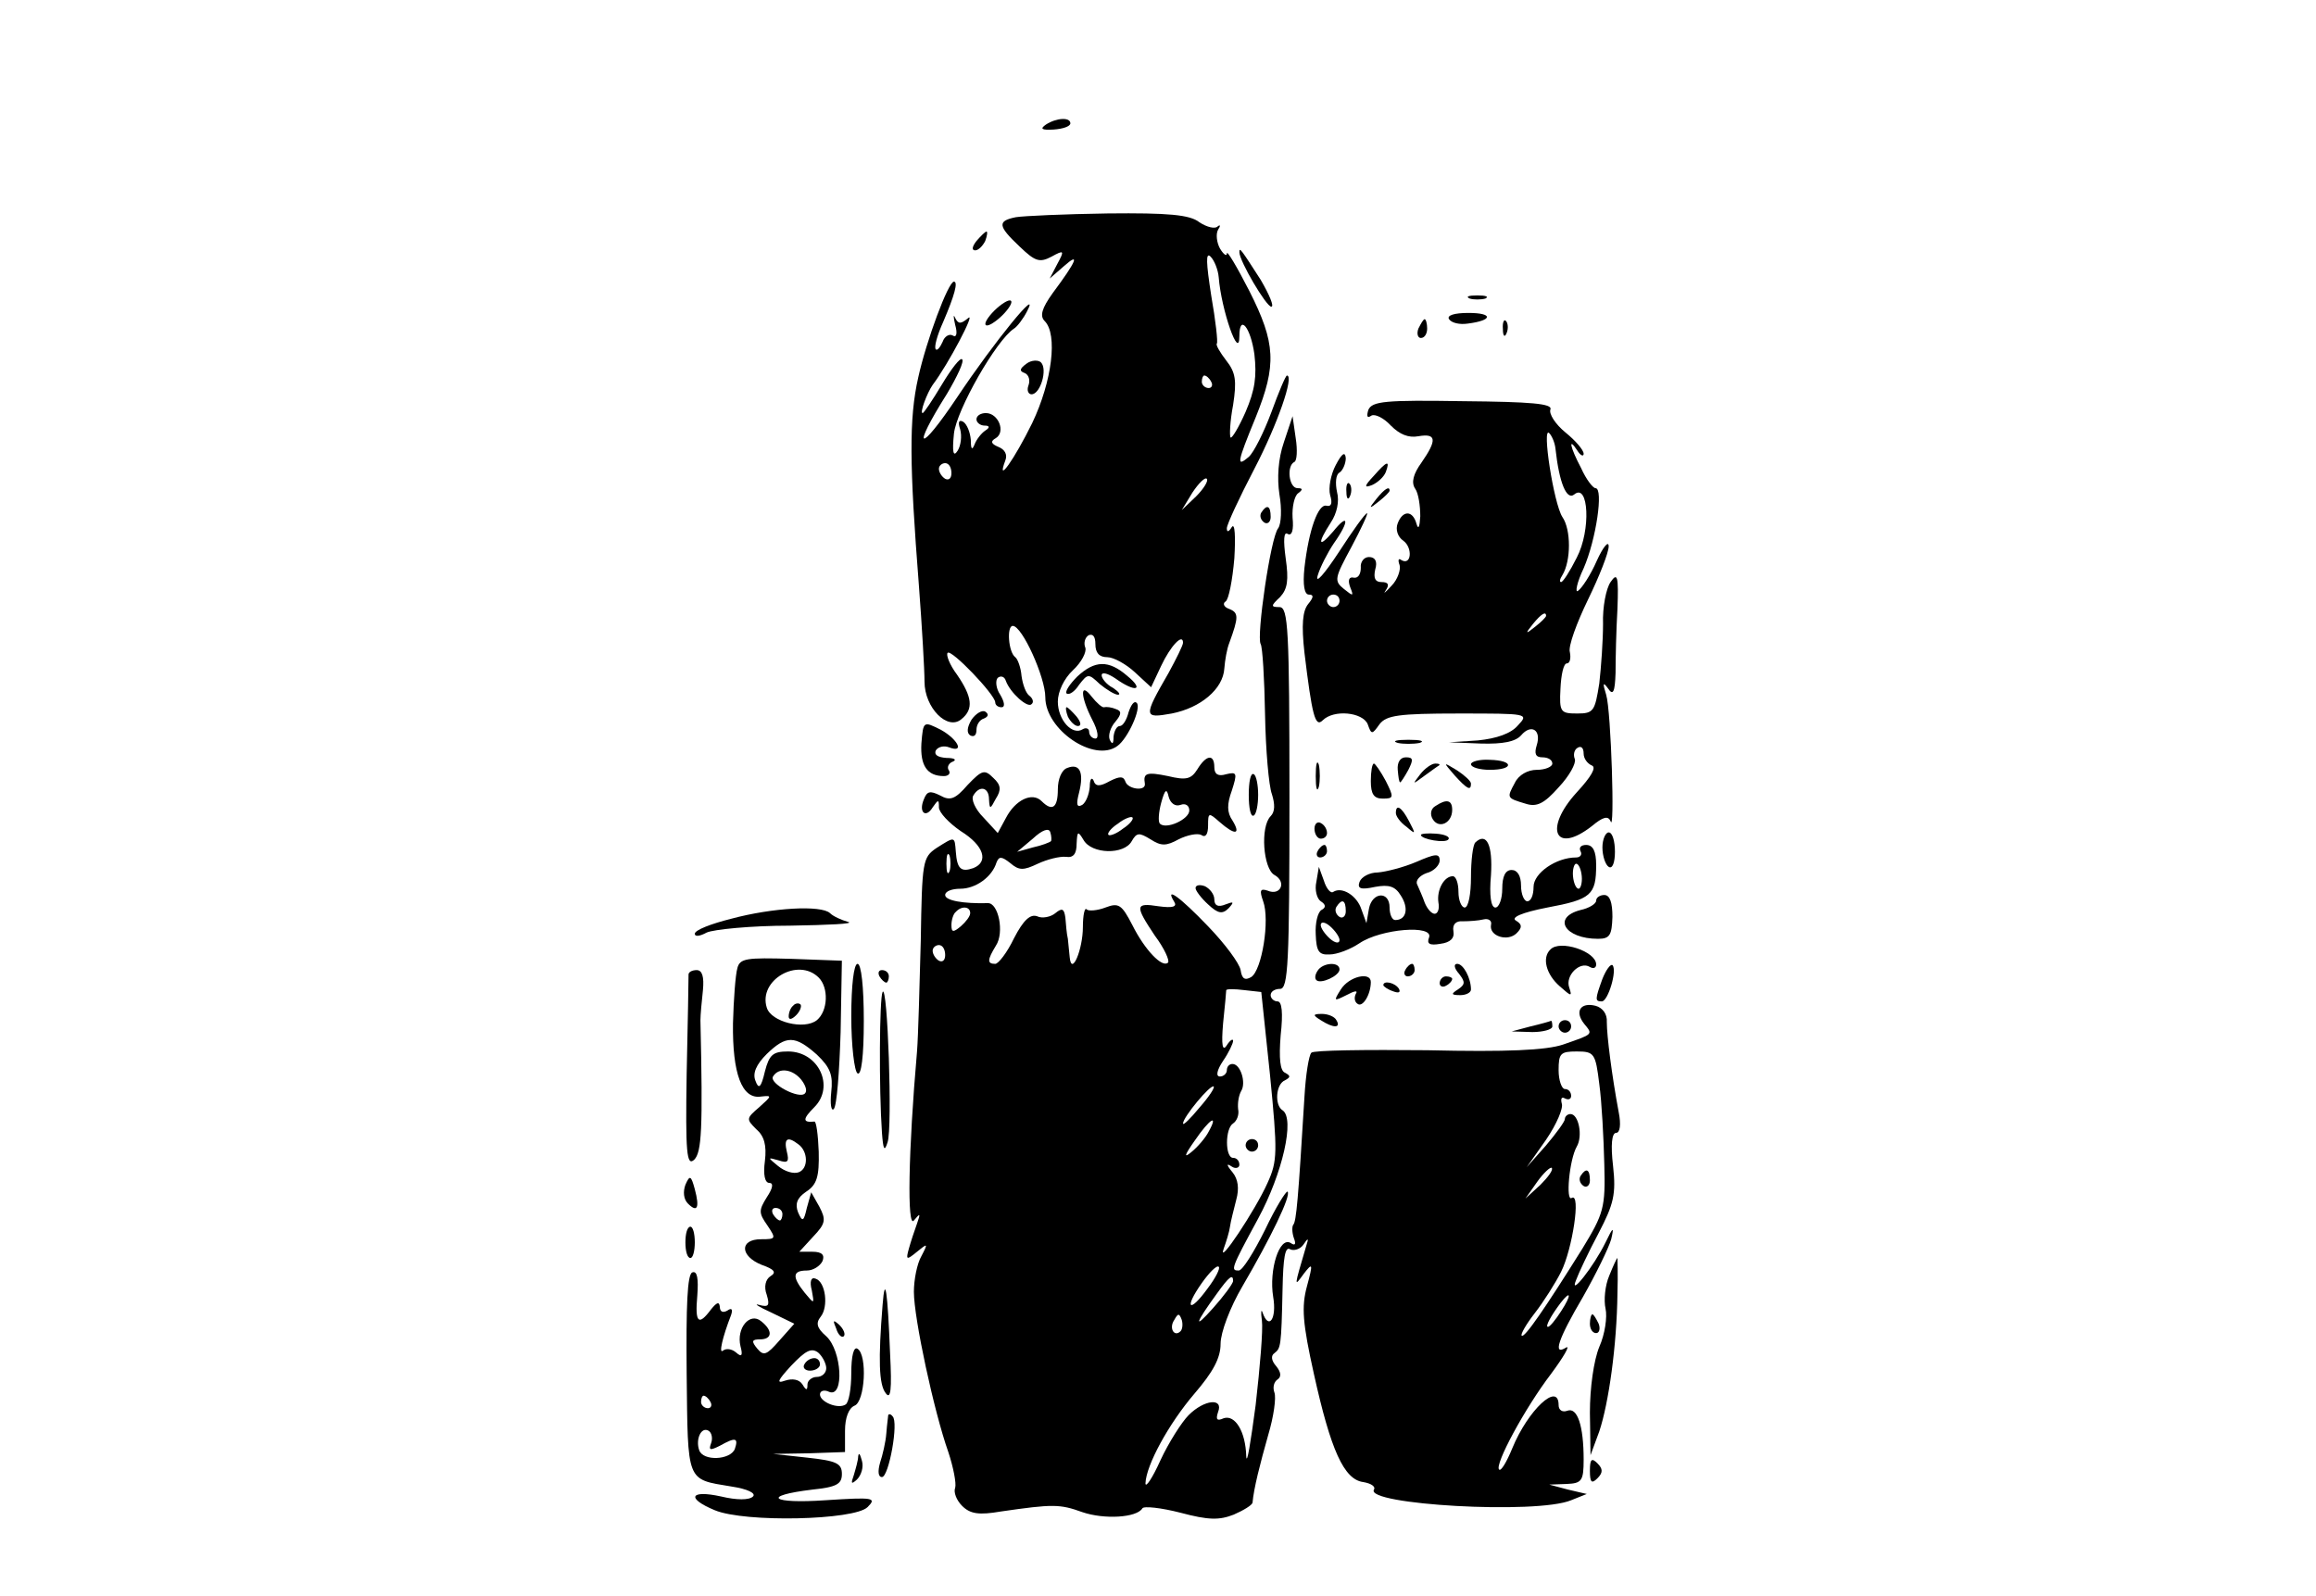 <?xml version="1.0" standalone="no"?>
<!DOCTYPE svg PUBLIC "-//W3C//DTD SVG 20010904//EN"
 "http://www.w3.org/TR/2001/REC-SVG-20010904/DTD/svg10.dtd">
<svg version="1.0" xmlns="http://www.w3.org/2000/svg"
 width="370pt" height="255pt" viewBox="0 0 370 255"
 preserveAspectRatio="xMidYMid meet">

<g transform="translate(0,255) scale(0.1,-0.1)"
fill="#000000" stroke="none">
<path d="M1671 2351 c-10 -7 -7 -9 12 -8 15 1 27 5 27 10 0 10 -22 9 -39 -2z"/>
<path d="M1623 2203 c-30 -6 -29 -14 6 -47 25 -24 32 -26 51 -16 20 11 21 10
9 -12 l-12 -23 23 20 c26 23 20 8 -18 -43 -18 -25 -21 -37 -13 -45 21 -21 12
-96 -20 -163 -28 -57 -58 -100 -43 -60 4 10 -1 18 -11 22 -12 5 -13 9 -4 14
16 10 4 40 -16 40 -8 0 -15 -4 -15 -10 0 -5 6 -10 13 -10 8 0 9 -3 1 -8 -6 -4
-14 -14 -17 -22 -4 -10 -6 -8 -6 7 -1 12 -6 25 -12 29 -7 4 -9 0 -5 -12 3 -11
1 -26 -4 -34 -7 -11 -9 -3 -6 27 4 38 68 150 96 168 5 3 15 16 21 28 22 42
-52 -48 -112 -138 -61 -91 -74 -86 -16 6 16 27 28 52 24 55 -3 3 -17 -15 -32
-40 -15 -25 -29 -46 -31 -46 -5 0 7 32 16 45 25 33 69 117 57 107 -12 -10 -16
-10 -21 0 -3 7 -3 2 0 -11 4 -14 2 -21 -4 -17 -5 3 -13 -1 -16 -10 -4 -9 -9
-15 -11 -12 -3 3 2 22 12 44 18 42 24 64 17 64 -9 0 -44 -94 -57 -153 -15 -66
-14 -140 1 -332 5 -66 9 -135 9 -154 0 -42 37 -79 59 -60 20 16 17 36 -7 71
-12 16 -18 32 -15 35 6 6 75 -66 76 -79 0 -5 5 -8 10 -8 6 0 5 8 -2 20 -7 10
-8 23 -4 27 5 4 11 2 13 -5 7 -19 35 -44 41 -37 4 3 2 9 -3 13 -6 4 -11 18
-13 32 -1 13 -6 27 -10 30 -11 8 -14 50 -4 50 15 0 52 -82 52 -114 0 -52 78
-105 115 -78 17 12 39 61 31 69 -4 4 -9 -3 -13 -15 -3 -12 -9 -22 -14 -22 -5
0 -9 -8 -10 -17 0 -12 -2 -13 -6 -5 -3 7 1 20 9 29 10 12 10 17 1 20 -7 3 -15
4 -19 3 -3 -1 -12 7 -20 17 -19 25 -18 0 1 -37 9 -17 11 -30 5 -30 -5 0 -10 5
-10 11 0 5 -5 7 -10 4 -17 -11 -40 15 -40 44 0 16 10 37 24 50 14 13 22 29 20
36 -3 7 -1 16 5 20 7 3 11 -2 11 -14 0 -14 6 -21 19 -21 10 0 30 -11 44 -24
l26 -24 16 34 c15 32 35 53 35 37 0 -4 -11 -26 -23 -48 -41 -71 -40 -73 5 -65
46 9 82 39 84 72 1 13 4 31 8 41 15 41 15 48 0 54 -9 3 -11 9 -6 12 5 3 11 34
14 69 2 34 1 57 -4 50 -5 -8 -8 -9 -8 -2 0 6 20 49 44 95 37 71 64 149 52 149
-2 0 -13 -26 -25 -59 -12 -32 -28 -64 -36 -71 -20 -17 -19 -10 11 63 34 84 32
119 -10 202 -20 39 -36 66 -36 60 0 -5 -5 -2 -11 8 -5 9 -7 23 -3 30 4 6 4 9
-1 5 -4 -4 -17 -1 -29 7 -15 12 -50 15 -146 14 -69 -1 -135 -4 -147 -6z m324
-96 c4 -52 33 -135 33 -94 0 36 18 14 24 -29 4 -35 1 -57 -14 -92 -11 -25 -22
-43 -24 -41 -2 2 -1 26 4 52 6 39 4 52 -11 71 -10 13 -17 25 -15 27 2 2 -2 37
-9 77 -8 52 -9 70 -1 62 6 -6 12 -21 13 -33z m-12 -167 c3 -5 1 -10 -4 -10 -6
0 -11 5 -11 10 0 6 2 10 4 10 3 0 8 -4 11 -10z m-415 -146 c0 -8 -4 -12 -10
-9 -5 3 -10 10 -10 16 0 5 5 9 10 9 6 0 10 -7 10 -16z m391 -37 l-23 -22 17
28 c10 15 20 25 23 22 3 -3 -5 -16 -17 -28z"/>
<path d="M1560 2165 c-7 -9 -8 -15 -2 -15 5 0 12 7 16 15 3 8 4 15 2 15 -2 0
-9 -7 -16 -15z"/>
<path d="M1980 2147 c0 -14 43 -87 51 -87 5 0 -3 19 -17 43 -31 48 -34 53 -34
44z"/>
<path d="M2348 2073 c6 -2 18 -2 25 0 6 3 1 5 -13 5 -14 0 -19 -2 -12 -5z"/>
<path d="M1585 2050 c-10 -11 -14 -20 -8 -20 5 0 18 9 28 20 10 11 14 20 8 20
-5 0 -18 -9 -28 -20z"/>
<path d="M2315 2040 c4 -6 17 -9 30 -7 40 5 41 17 1 17 -23 0 -35 -4 -31 -10z"/>
<path d="M2266 2025 c-3 -8 -1 -15 4 -15 6 0 10 7 10 15 0 8 -2 15 -4 15 -2 0
-6 -7 -10 -15z"/>
<path d="M2401 2024 c0 -11 3 -14 6 -6 3 7 2 16 -1 19 -3 4 -6 -2 -5 -13z"/>
<path d="M1640 1969 c-11 -8 -12 -12 -3 -15 7 -3 9 -12 6 -20 -3 -8 0 -14 5
-14 14 0 26 40 15 51 -4 4 -15 4 -23 -2z"/>
<path d="M2186 1895 c-3 -10 -2 -14 5 -9 6 3 20 -4 31 -16 14 -14 28 -20 44
-17 29 5 30 -6 5 -42 -13 -18 -17 -32 -10 -42 5 -7 8 -27 8 -44 -1 -17 -3 -22
-6 -12 -6 22 -22 22 -30 1 -4 -10 0 -22 9 -28 15 -11 13 -40 -3 -31 -5 4 -6 0
-3 -8 2 -7 -3 -23 -13 -33 -10 -11 -14 -14 -9 -7 6 9 4 13 -7 13 -10 0 -13 6
-10 20 4 13 0 20 -10 20 -8 0 -14 -8 -13 -17 0 -10 -4 -17 -11 -16 -8 2 -10
-4 -6 -15 6 -15 5 -15 -10 -3 -16 13 -15 17 12 67 16 30 27 54 25 54 -3 0 -23
-28 -45 -62 -23 -35 -38 -52 -34 -38 4 14 16 37 26 52 25 35 24 50 -1 19 -24
-28 -26 -20 -4 14 10 15 14 34 10 49 -3 14 -2 28 4 31 5 3 10 14 10 23 -1 11
-6 8 -16 -11 -8 -15 -12 -37 -9 -48 4 -13 2 -19 -6 -17 -13 3 -28 -38 -35 -99
-3 -28 0 -43 7 -43 8 0 8 -4 -1 -15 -9 -11 -11 -33 -6 -78 12 -99 17 -120 29
-108 18 18 64 13 72 -6 6 -17 7 -17 19 0 11 14 30 17 126 17 111 0 113 0 95
-19 -11 -13 -34 -21 -64 -24 l-46 -3 51 -2 c35 -1 55 3 64 13 16 19 33 9 25
-16 -4 -13 -2 -19 9 -19 9 0 16 -4 16 -10 0 -5 -11 -10 -25 -10 -14 0 -29 -8
-35 -21 -13 -24 -13 -24 17 -33 18 -6 30 0 53 26 17 18 28 38 26 45 -3 7 -1
15 4 18 6 4 10 0 10 -9 0 -8 6 -16 13 -19 8 -3 -1 -18 -24 -43 -53 -58 -35
-100 24 -54 18 15 26 17 30 8 7 -23 1 176 -7 202 -6 19 -5 21 3 10 8 -12 11
-6 12 25 0 22 1 68 3 102 2 53 0 59 -11 43 -7 -10 -13 -40 -12 -67 0 -26 -3
-69 -6 -95 -7 -44 -9 -48 -35 -48 -27 0 -29 2 -27 40 1 22 5 40 10 40 5 0 7 8
5 18 -3 9 11 47 29 84 18 37 33 75 33 85 0 10 -9 -1 -19 -23 -10 -23 -24 -44
-30 -48 -5 -4 -2 13 9 36 20 46 32 128 19 128 -4 0 -15 14 -23 32 -18 34 -21
51 -6 28 5 -8 10 -10 10 -5 0 6 -13 21 -29 34 -16 13 -27 30 -24 37 3 9 -30
12 -140 13 -124 2 -145 0 -151 -14z m299 -62 c6 -55 18 -83 30 -73 23 19 27
-57 4 -101 -11 -22 -22 -39 -25 -39 -3 0 -2 5 2 11 14 23 14 73 0 93 -14 22
-33 146 -21 134 4 -4 9 -15 10 -25z m-345 -243 c0 -5 -4 -10 -10 -10 -5 0 -10
5 -10 10 0 6 5 10 10 10 6 0 10 -4 10 -10z m330 -24 c0 -2 -8 -10 -17 -17 -16
-13 -17 -12 -4 4 13 16 21 21 21 13z"/>
<path d="M2051 1843 c-9 -26 -11 -57 -7 -83 4 -23 3 -47 -2 -54 -12 -14 -35
-173 -28 -185 3 -5 6 -55 7 -112 1 -57 6 -115 11 -128 5 -16 5 -28 -2 -35 -17
-17 -12 -84 6 -94 20 -11 10 -34 -11 -25 -12 4 -13 0 -7 -17 11 -30 -2 -110
-19 -121 -10 -6 -15 -3 -17 11 -2 11 -25 42 -52 70 -45 47 -70 65 -54 39 5 -8
-3 -10 -25 -7 -38 6 -38 1 -6 -47 15 -20 24 -40 21 -43 -9 -9 -37 20 -57 60
-17 33 -22 36 -43 28 -13 -5 -27 -6 -30 -3 -3 4 -6 -9 -6 -28 0 -36 -18 -79
-21 -49 -1 8 -2 22 -3 30 -2 8 -3 23 -4 34 -2 14 -5 16 -16 7 -7 -6 -21 -9
-29 -5 -11 4 -22 -6 -37 -35 -11 -23 -25 -41 -30 -41 -13 0 -13 6 1 29 14 21
4 69 -13 68 -39 -1 -68 4 -68 13 0 6 11 10 24 10 25 0 51 19 58 42 4 10 8 10
22 -1 14 -12 21 -12 44 -1 15 7 35 12 45 11 12 -2 17 5 17 21 1 20 2 21 11 6
13 -23 65 -24 77 -2 8 14 12 14 30 3 17 -11 25 -11 45 0 14 7 30 10 36 7 7 -5
11 1 11 15 0 21 1 21 18 6 25 -22 35 -21 21 2 -9 13 -9 26 -1 48 9 28 8 30 -9
26 -13 -4 -19 0 -19 11 0 22 -13 20 -27 -3 -10 -16 -18 -18 -47 -11 -34 7 -40
5 -37 -12 2 -13 -27 -9 -31 3 -3 9 -9 9 -25 1 -16 -9 -23 -9 -26 1 -3 6 -6 2
-6 -10 -1 -12 -6 -25 -12 -29 -9 -5 -10 1 -5 20 8 32 1 47 -19 39 -9 -3 -15
-18 -15 -34 0 -30 -9 -36 -26 -19 -15 15 -42 2 -57 -27 l-13 -24 -23 25 c-13
13 -20 29 -16 35 10 17 25 13 25 -6 1 -17 2 -16 11 1 9 14 8 22 -4 33 -14 14
-18 13 -41 -11 -20 -23 -28 -26 -44 -17 -16 8 -21 7 -26 -6 -9 -21 3 -31 14
-13 9 13 10 13 10 0 0 -8 16 -25 35 -38 37 -23 45 -49 20 -59 -20 -7 -26 -1
-28 26 -2 25 -1 25 -31 6 -22 -15 -23 -21 -25 -148 -2 -73 -4 -152 -6 -177
-14 -160 -16 -284 -5 -270 10 12 11 12 5 -5 -4 -11 -10 -29 -13 -40 -5 -18 -4
-19 13 -5 17 14 18 14 7 -7 -7 -12 -12 -38 -12 -57 0 -42 32 -191 55 -256 8
-24 13 -50 11 -57 -3 -7 2 -20 11 -29 13 -13 27 -15 62 -9 83 12 94 12 130 -1
35 -12 87 -9 96 6 2 4 30 1 61 -7 45 -12 62 -12 85 -3 16 7 29 15 30 19 2 23
12 62 25 108 9 30 13 60 10 68 -3 8 -1 17 5 21 6 4 6 11 -2 21 -8 9 -9 17 -3
21 10 8 11 9 13 103 1 49 4 68 12 63 6 -3 16 0 21 7 8 12 9 11 5 -1 -20 -68
-20 -67 -4 -45 14 18 15 17 5 -20 -9 -33 -7 -59 11 -140 27 -122 48 -169 79
-173 12 -2 20 -7 17 -12 -15 -24 260 -40 315 -17 l25 10 -30 7 -30 8 28 1 c24
1 27 5 27 39 0 54 -10 84 -26 78 -8 -3 -14 1 -14 9 0 38 -49 -8 -74 -69 -9
-22 -18 -37 -21 -34 -8 7 41 98 83 153 20 27 31 46 24 42 -22 -14 -13 13 27
81 21 37 41 78 45 92 5 21 3 20 -9 -5 -19 -39 -59 -89 -47 -60 4 11 20 45 36
75 24 46 28 62 23 107 -4 34 -2 53 5 53 6 0 8 13 4 33 -11 59 -19 122 -19 144
1 13 -7 23 -18 26 -24 6 -34 -9 -18 -29 14 -17 15 -16 -34 -33 -27 -9 -89 -12
-217 -9 -98 1 -182 0 -185 -4 -4 -4 -9 -35 -11 -70 -10 -164 -13 -200 -18
-205 -2 -3 -2 -12 1 -21 4 -10 2 -13 -5 -8 -18 11 -35 -43 -28 -86 6 -35 -7
-54 -17 -25 -2 6 -3 1 -1 -13 2 -14 -3 -74 -10 -135 -8 -60 -14 -97 -15 -82
-1 40 -18 67 -36 61 -11 -5 -13 -2 -9 10 9 23 -22 20 -47 -5 -11 -11 -32 -44
-45 -72 -13 -29 -24 -45 -24 -37 1 29 37 95 78 143 30 35 42 57 42 80 0 18 15
58 35 92 45 77 78 145 72 151 -2 2 -19 -25 -36 -61 -18 -36 -36 -65 -42 -65
-13 0 -13 2 31 83 39 72 59 160 39 173 -13 8 -11 42 4 48 9 5 9 7 0 12 -8 3
-10 23 -7 60 4 36 2 54 -5 54 -6 0 -11 5 -11 10 0 6 7 10 15 10 13 0 15 41 15
305 0 271 -2 305 -16 305 -14 0 -14 2 1 16 12 13 14 27 9 62 -4 29 -3 43 3 39
7 -4 10 6 8 26 -1 17 3 35 9 39 8 6 7 8 -1 8 -14 0 -18 36 -5 42 4 2 5 19 2
38 l-5 35 -14 -42z m-165 -579 c8 3 14 -1 14 -9 0 -14 -37 -31 -47 -21 -3 3
-2 18 2 33 6 22 9 24 12 10 3 -11 11 -16 19 -13z m-92 -38 c-10 -8 -21 -12
-23 -10 -3 2 4 11 15 18 10 8 21 12 23 10 3 -2 -4 -11 -15 -18z m-115 -20 c-2
-2 -15 -7 -29 -10 l-25 -7 25 21 c15 14 26 18 28 10 2 -6 2 -13 1 -14z m-162
-48 c-3 -7 -5 -2 -5 12 0 14 2 19 5 13 2 -7 2 -19 0 -25z m33 -67 c0 -5 -7
-14 -15 -21 -12 -10 -15 -10 -15 2 0 8 3 18 7 21 9 10 23 9 23 -2z m-40 -67
c0 -8 -4 -12 -10 -9 -5 3 -10 10 -10 16 0 5 5 9 10 9 6 0 10 -7 10 -16z m519
-192 c12 -123 12 -137 -4 -172 -19 -43 -81 -136 -70 -105 4 11 9 27 10 35 1 8
6 27 10 43 5 18 3 33 -6 44 -10 12 -10 15 -1 9 6 -4 12 -2 12 3 0 6 -4 11 -10
11 -13 0 -13 47 0 55 6 4 10 14 8 23 -1 10 1 22 5 29 8 13 -1 43 -14 43 -5 0
-9 -4 -9 -10 0 -5 -5 -10 -11 -10 -7 0 -5 10 5 25 9 13 16 28 16 32 0 4 -5 1
-10 -7 -7 -11 -9 0 -6 35 3 28 5 51 5 53 1 2 13 2 29 0 l27 -3 14 -133z m526
-14 c4 -29 7 -87 8 -128 2 -70 -1 -79 -35 -135 -60 -96 -93 -144 -97 -139 -2
2 7 18 21 36 14 18 33 48 42 66 18 36 32 127 17 118 -10 -7 -4 61 8 82 10 17
3 52 -10 52 -5 0 -9 -4 -9 -8 0 -4 -14 -23 -30 -42 l-31 -35 31 44 c17 25 28
51 25 58 -2 8 0 11 5 8 6 -3 10 -1 10 4 0 6 -4 11 -10 11 -5 0 -10 14 -10 30
0 27 3 30 29 30 28 0 30 -3 36 -52z m-639 -38 c-14 -17 -26 -29 -26 -25 0 10
44 63 49 59 2 -2 -8 -17 -23 -34z m15 -38 c-5 -10 -18 -25 -28 -33 -12 -10
-11 -5 6 19 24 35 38 43 22 14z m530 -85 l-24 -22 19 27 c10 14 21 24 23 22 3
-3 -6 -15 -18 -27z m-532 -166 c-29 -40 -38 -32 -9 9 12 17 24 29 27 26 3 -2
-5 -18 -18 -35z m41 12 c-1 -5 -15 -24 -32 -43 -32 -36 -29 -25 6 23 20 28 26
32 26 20z m524 -48 c-9 -14 -18 -25 -21 -25 -5 0 5 18 20 38 17 22 18 13 1
-13z m-608 -32 c-10 -10 -19 5 -10 18 6 11 8 11 12 0 2 -7 1 -15 -2 -18z"/>
<path d="M1990 720 c0 -5 5 -10 10 -10 6 0 10 5 10 10 0 6 -4 10 -10 10 -5 0
-10 -4 -10 -10z"/>
<path d="M2525 671 c-3 -5 -1 -12 5 -16 5 -3 10 1 10 9 0 18 -6 21 -15 7z"/>
<path d="M2195 1790 c-16 -17 -16 -20 -3 -15 9 4 19 13 22 21 7 19 2 18 -19
-6z"/>
<path d="M2151 1764 c0 -11 3 -14 6 -6 3 7 2 16 -1 19 -3 4 -6 -2 -5 -13z"/>
<path d="M2199 1753 c-13 -16 -12 -17 4 -4 9 7 17 15 17 17 0 8 -8 3 -21 -13z"/>
<path d="M2015 1731 c-3 -5 -1 -12 5 -16 5 -3 10 1 10 9 0 18 -6 21 -15 7z"/>
<path d="M1721 1469 c-12 -12 -20 -24 -17 -27 4 -3 13 3 20 14 14 18 15 18 33
1 11 -9 24 -17 29 -17 5 0 1 5 -8 11 -10 5 -18 15 -18 20 0 6 10 3 22 -5 32
-23 47 -19 19 4 -30 26 -52 25 -80 -1z"/>
<path d="M1552 1400 c-7 -12 -8 -21 -2 -25 6 -3 10 0 10 9 0 8 5 16 12 18 7 3
8 7 2 11 -5 3 -15 -3 -22 -13z"/>
<path d="M1706 1405 c4 -8 11 -15 16 -15 6 0 5 6 -2 15 -7 8 -14 15 -16 15 -2
0 -1 -7 2 -15z"/>
<path d="M1472 1362 c-2 -35 9 -52 36 -52 7 0 11 4 8 9 -4 5 0 12 6 14 7 3 3
6 -10 6 -14 1 -20 5 -17 12 4 6 13 8 21 5 26 -10 14 13 -13 28 -28 14 -28 14
-31 -22z"/>
<path d="M2233 1363 c9 -2 25 -2 35 0 9 3 1 5 -18 5 -19 0 -27 -2 -17 -5z"/>
<path d="M2102 1310 c0 -19 2 -27 5 -17 2 9 2 25 0 35 -3 9 -5 1 -5 -18z"/>
<path d="M2233 1320 c1 -11 2 -20 4 -20 1 0 7 9 13 20 8 16 8 20 -4 20 -9 0
-14 -8 -13 -20z"/>
<path d="M2350 1329 c0 -5 14 -9 30 -9 39 0 39 15 0 16 -17 1 -30 -3 -30 -7z"/>
<path d="M2190 1302 c0 -21 5 -28 19 -28 18 0 18 2 5 28 -8 15 -17 28 -19 28
-3 0 -5 -13 -5 -28z"/>
<path d="M2269 1313 c-13 -17 -13 -17 6 -3 11 8 22 16 24 17 2 2 0 3 -6 3 -6
0 -17 -8 -24 -17z"/>
<path d="M2324 1311 c20 -22 26 -25 26 -13 0 4 -10 13 -22 21 -23 14 -23 14
-4 -8z"/>
<path d="M1995 1280 c0 -21 3 -36 8 -33 4 2 7 17 7 33 0 16 -3 31 -7 33 -5 3
-8 -12 -8 -33z"/>
<path d="M2293 1262 c-7 -4 -9 -13 -4 -21 10 -16 31 -6 31 15 0 16 -9 18 -27
6z"/>
<path d="M2230 1251 c0 -5 7 -15 17 -22 15 -13 15 -12 4 9 -12 23 -21 28 -21
13z"/>
<path d="M2100 1226 c0 -9 5 -16 10 -16 6 0 10 4 10 9 0 6 -4 13 -10 16 -5 3
-10 -1 -10 -9z"/>
<path d="M2270 1216 c0 -7 40 -14 44 -7 3 4 -6 8 -20 9 -13 1 -24 0 -24 -2z"/>
<path d="M2560 1196 c0 -14 5 -28 10 -31 6 -4 10 7 10 24 0 17 -4 31 -10 31
-5 0 -10 -11 -10 -24z"/>
<path d="M2357 1204 c-4 -4 -7 -29 -7 -56 0 -26 -4 -48 -10 -48 -5 0 -10 11
-10 25 0 14 -4 25 -9 25 -14 0 -26 -22 -23 -42 2 -10 -1 -18 -6 -18 -5 0 -12
8 -16 18 -3 9 -9 22 -12 29 -3 6 4 14 15 18 12 3 21 13 21 20 0 12 -7 11 -37
-2 -21 -9 -49 -16 -62 -17 -13 0 -26 -7 -29 -15 -4 -11 2 -13 25 -8 22 4 32 1
41 -14 13 -20 9 -39 -9 -39 -5 0 -9 9 -9 20 0 27 -28 25 -33 -2 l-4 -23 -8 22
c-7 22 -31 37 -45 28 -4 -3 -11 5 -15 18 l-8 22 -4 -24 c-3 -13 1 -27 7 -31 8
-5 9 -10 1 -14 -6 -4 -10 -21 -9 -39 1 -27 5 -33 22 -32 12 0 33 8 48 18 34
23 119 30 111 9 -4 -10 1 -13 18 -10 16 2 23 9 21 20 -2 11 4 17 15 16 10 0
25 1 33 3 8 2 14 -2 12 -9 -3 -18 27 -27 41 -13 9 9 9 14 -1 20 -9 5 9 13 50
21 70 13 78 20 78 68 0 22 -5 32 -16 32 -8 0 -12 -4 -9 -10 3 -5 0 -10 -7 -10
-32 0 -68 -25 -68 -47 0 -13 -4 -23 -10 -23 -5 0 -10 11 -10 25 0 16 -6 25
-15 25 -10 0 -15 -10 -15 -30 0 -16 -5 -30 -11 -30 -7 0 -10 19 -7 52 3 48 -7
69 -25 52z m170 -54 c1 -11 -2 -20 -5 -20 -4 0 -8 9 -9 20 -1 11 2 20 5 20 4
0 8 -9 9 -20z m-377 -56 c0 -8 -5 -12 -10 -9 -6 4 -8 11 -5 16 9 14 15 11 15
-7z m-10 -46 c0 -6 -7 -5 -15 2 -8 7 -15 17 -15 22 0 6 7 5 15 -2 8 -7 15 -17
15 -22z"/>
<path d="M2105 1190 c-3 -5 -1 -10 4 -10 6 0 11 5 11 10 0 6 -2 10 -4 10 -3 0
-8 -4 -11 -10z"/>
<path d="M1910 1131 c0 -4 9 -16 20 -26 16 -15 23 -16 33 -6 9 10 8 11 -5 6
-12 -5 -18 -2 -18 8 0 8 -7 17 -15 21 -8 3 -15 2 -15 -3z"/>
<path d="M2550 1111 c0 -5 -11 -12 -25 -15 -46 -12 -25 -46 28 -46 19 0 22 6
23 35 0 23 -4 35 -13 35 -7 0 -13 -4 -13 -9z"/>
<path d="M1168 1082 c-32 -8 -58 -18 -58 -24 0 -5 8 -4 19 2 11 5 71 11 133
11 62 1 104 3 93 6 -11 3 -24 9 -29 14 -14 13 -91 9 -158 -9z"/>
<path d="M2477 1033 c-14 -13 -7 -40 15 -59 18 -16 20 -17 15 -2 -7 19 17 43
33 33 5 -3 10 -2 10 4 0 21 -58 40 -73 24z"/>
<path d="M1178 1003 c-3 -10 -6 -50 -7 -88 -1 -80 14 -122 45 -117 18 2 17 1
-3 -17 -21 -18 -21 -19 -5 -35 13 -11 17 -26 14 -51 -3 -22 0 -35 7 -35 7 0 6
-8 -4 -23 -13 -21 -13 -25 1 -45 14 -21 14 -22 -10 -22 -35 0 -34 -27 1 -41
20 -7 24 -12 14 -18 -8 -5 -11 -17 -6 -30 5 -17 3 -20 -12 -16 -10 3 -1 -3 19
-12 l37 -18 -24 -27 c-20 -23 -25 -25 -35 -13 -10 12 -9 15 4 15 20 0 21 14 2
29 -18 15 -40 -11 -33 -40 4 -15 2 -18 -7 -10 -7 6 -16 7 -21 3 -7 -6 -1 21
13 57 3 9 1 12 -6 7 -7 -4 -12 -2 -12 6 -1 9 -5 7 -14 -4 -20 -27 -26 -22 -22
22 2 27 0 40 -8 37 -8 -3 -10 -53 -9 -162 2 -175 -1 -168 71 -180 27 -4 40
-11 35 -16 -6 -6 -26 -6 -51 0 -50 11 -56 -3 -10 -22 48 -20 223 -16 244 5 15
15 10 16 -67 11 -87 -6 -104 7 -21 17 39 4 47 9 47 25 0 17 -9 21 -55 26 l-55
6 58 1 57 2 0 34 c0 21 6 36 15 40 17 6 21 81 5 91 -6 4 -10 -11 -10 -39 0
-25 -4 -47 -9 -50 -12 -8 -41 4 -41 16 0 6 7 8 15 4 24 -9 20 66 -5 89 -15 13
-17 21 -9 31 13 16 8 56 -8 61 -7 3 -10 -4 -6 -19 4 -22 4 -22 -11 -4 -21 26
-20 36 3 36 10 0 21 7 25 15 4 10 -1 15 -16 15 l-21 0 22 24 c20 21 21 27 10
48 l-13 23 -7 -25 c-5 -22 -7 -23 -14 -7 -5 13 -2 23 13 33 17 11 21 24 20 64
-1 27 -4 49 -7 48 -19 -2 -19 4 0 23 33 33 7 89 -42 89 -24 0 -30 -5 -37 -32
-6 -26 -10 -29 -15 -15 -5 12 1 26 18 43 31 30 45 30 80 -1 22 -21 26 -33 23
-60 -2 -19 0 -31 4 -27 5 5 9 60 11 123 l2 114 -81 3 c-71 2 -82 1 -86 -15z
m130 -15 c16 -16 15 -53 -3 -68 -20 -16 -73 -3 -80 20 -14 44 50 81 83 48z
m-28 -163 c7 -9 10 -18 6 -22 -9 -10 -58 16 -51 27 9 15 31 12 45 -5z m-5
-103 c16 -11 17 -39 1 -45 -8 -3 -22 1 -33 10 -17 14 -17 14 1 9 15 -5 17 -2
13 14 -5 21 1 25 18 12z m-25 -112 c0 -5 -2 -10 -4 -10 -3 0 -8 5 -11 10 -3 6
-1 10 4 10 6 0 11 -4 11 -10z m70 -246 c0 -8 -7 -14 -15 -14 -8 0 -15 -6 -15
-12 0 -10 -2 -10 -8 0 -5 8 -16 10 -28 6 -14 -5 -12 0 10 24 23 24 32 29 43
21 7 -6 13 -18 13 -25z m-185 -54 c3 -5 1 -10 -4 -10 -6 0 -11 5 -11 10 0 6 2
10 4 10 3 0 8 -4 11 -10z m1 -66 c-4 -11 -2 -12 14 -4 25 14 30 13 24 -5 -7
-18 -51 -20 -57 -2 -6 17 3 38 15 31 5 -3 7 -12 4 -20z"/>
<path d="M1267 943 c-4 -3 -7 -11 -7 -17 0 -6 5 -5 12 2 6 6 9 14 7 17 -3 3
-9 2 -12 -2z"/>
<path d="M1285 370 c-3 -5 1 -10 9 -10 9 0 16 5 16 10 0 6 -4 10 -9 10 -6 0
-13 -4 -16 -10z"/>
<path d="M1360 926 c0 -47 5 -88 10 -91 6 -4 10 27 10 84 0 54 -4 91 -10 91
-6 0 -10 -35 -10 -84z"/>
<path d="M2105 999 c-4 -6 -5 -12 -2 -15 7 -7 37 7 37 17 0 13 -27 11 -35 -2z"/>
<path d="M2245 1000 c-3 -5 -1 -10 4 -10 6 0 11 5 11 10 0 6 -2 10 -4 10 -3 0
-8 -4 -11 -10z"/>
<path d="M2331 994 c10 -13 10 -17 -2 -25 -11 -7 -11 -9 4 -9 9 0 17 4 17 9 0
18 -12 41 -22 41 -6 0 -5 -7 3 -16z"/>
<path d="M2560 986 c-12 -33 -12 -36 -1 -36 10 0 25 50 17 58 -3 2 -10 -7 -16
-22z"/>
<path d="M1100 993 c0 -5 -1 -76 -3 -159 -2 -126 0 -148 12 -137 12 12 14 48
10 223 0 8 2 30 4 48 2 21 -1 32 -10 32 -7 0 -13 -3 -13 -7z"/>
<path d="M1405 990 c3 -5 8 -10 11 -10 2 0 4 5 4 10 0 6 -5 10 -11 10 -5 0 -7
-4 -4 -10z"/>
<path d="M2142 969 c-12 -19 -11 -19 9 -9 13 7 19 8 15 2 -3 -6 -2 -13 3 -16
8 -6 21 15 21 35 0 17 -35 9 -48 -12z"/>
<path d="M2300 979 c0 -5 5 -7 10 -4 6 3 10 8 10 11 0 2 -4 4 -10 4 -5 0 -10
-5 -10 -11z"/>
<path d="M2210 976 c0 -2 7 -7 16 -10 8 -3 12 -2 9 4 -6 10 -25 14 -25 6z"/>
<path d="M1410 965 c-5 -10 -6 -153 -1 -225 2 -27 4 -31 9 -15 8 23 0 255 -8
240z"/>
<path d="M2110 920 c20 -13 33 -13 25 0 -3 6 -14 10 -23 10 -15 0 -15 -2 -2
-10z"/>
<path d="M2445 910 l-30 -8 33 -1 c17 0 32 4 32 9 0 6 -1 9 -2 9 -2 -1 -16 -5
-33 -9z"/>
<path d="M2490 910 c0 -5 5 -10 10 -10 6 0 10 5 10 10 0 6 -4 10 -10 10 -5 0
-10 -4 -10 -10z"/>
<path d="M1095 657 c-4 -11 -3 -23 4 -30 15 -15 19 -7 11 23 -6 22 -8 23 -15
7z"/>
<path d="M1095 565 c0 -14 3 -25 8 -25 4 0 7 11 7 25 0 14 -3 25 -7 25 -5 0
-8 -11 -8 -25z"/>
<path d="M2571 512 c-7 -16 -9 -40 -6 -53 3 -13 -1 -41 -10 -61 -9 -22 -15
-66 -15 -105 l1 -68 14 38 c15 45 28 137 29 220 1 31 0 57 0 57 -1 0 -7 -13
-13 -28z"/>
<path d="M1410 465 c-7 -87 -6 -127 5 -141 8 -11 10 5 7 63 -4 100 -8 129 -12
78z"/>
<path d="M2540 435 c0 -8 4 -15 10 -15 5 0 7 7 4 15 -4 8 -8 15 -10 15 -2 0
-4 -7 -4 -15z"/>
<path d="M1336 427 c3 -10 9 -15 12 -12 3 3 0 11 -7 18 -10 9 -11 8 -5 -6z"/>
<path d="M1419 289 c0 -2 -2 -15 -3 -29 -1 -14 -6 -35 -10 -47 -4 -14 -3 -23
3 -23 11 0 27 88 17 97 -3 4 -6 4 -7 2z"/>
<path d="M1371 223 c0 -6 -4 -20 -7 -30 -5 -14 -4 -15 5 -7 7 7 11 20 8 30 -3
11 -5 14 -6 7z"/>
<path d="M2540 200 c0 -19 3 -21 12 -12 9 9 9 15 0 24 -9 9 -12 7 -12 -12z"/>
</g>
</svg>
